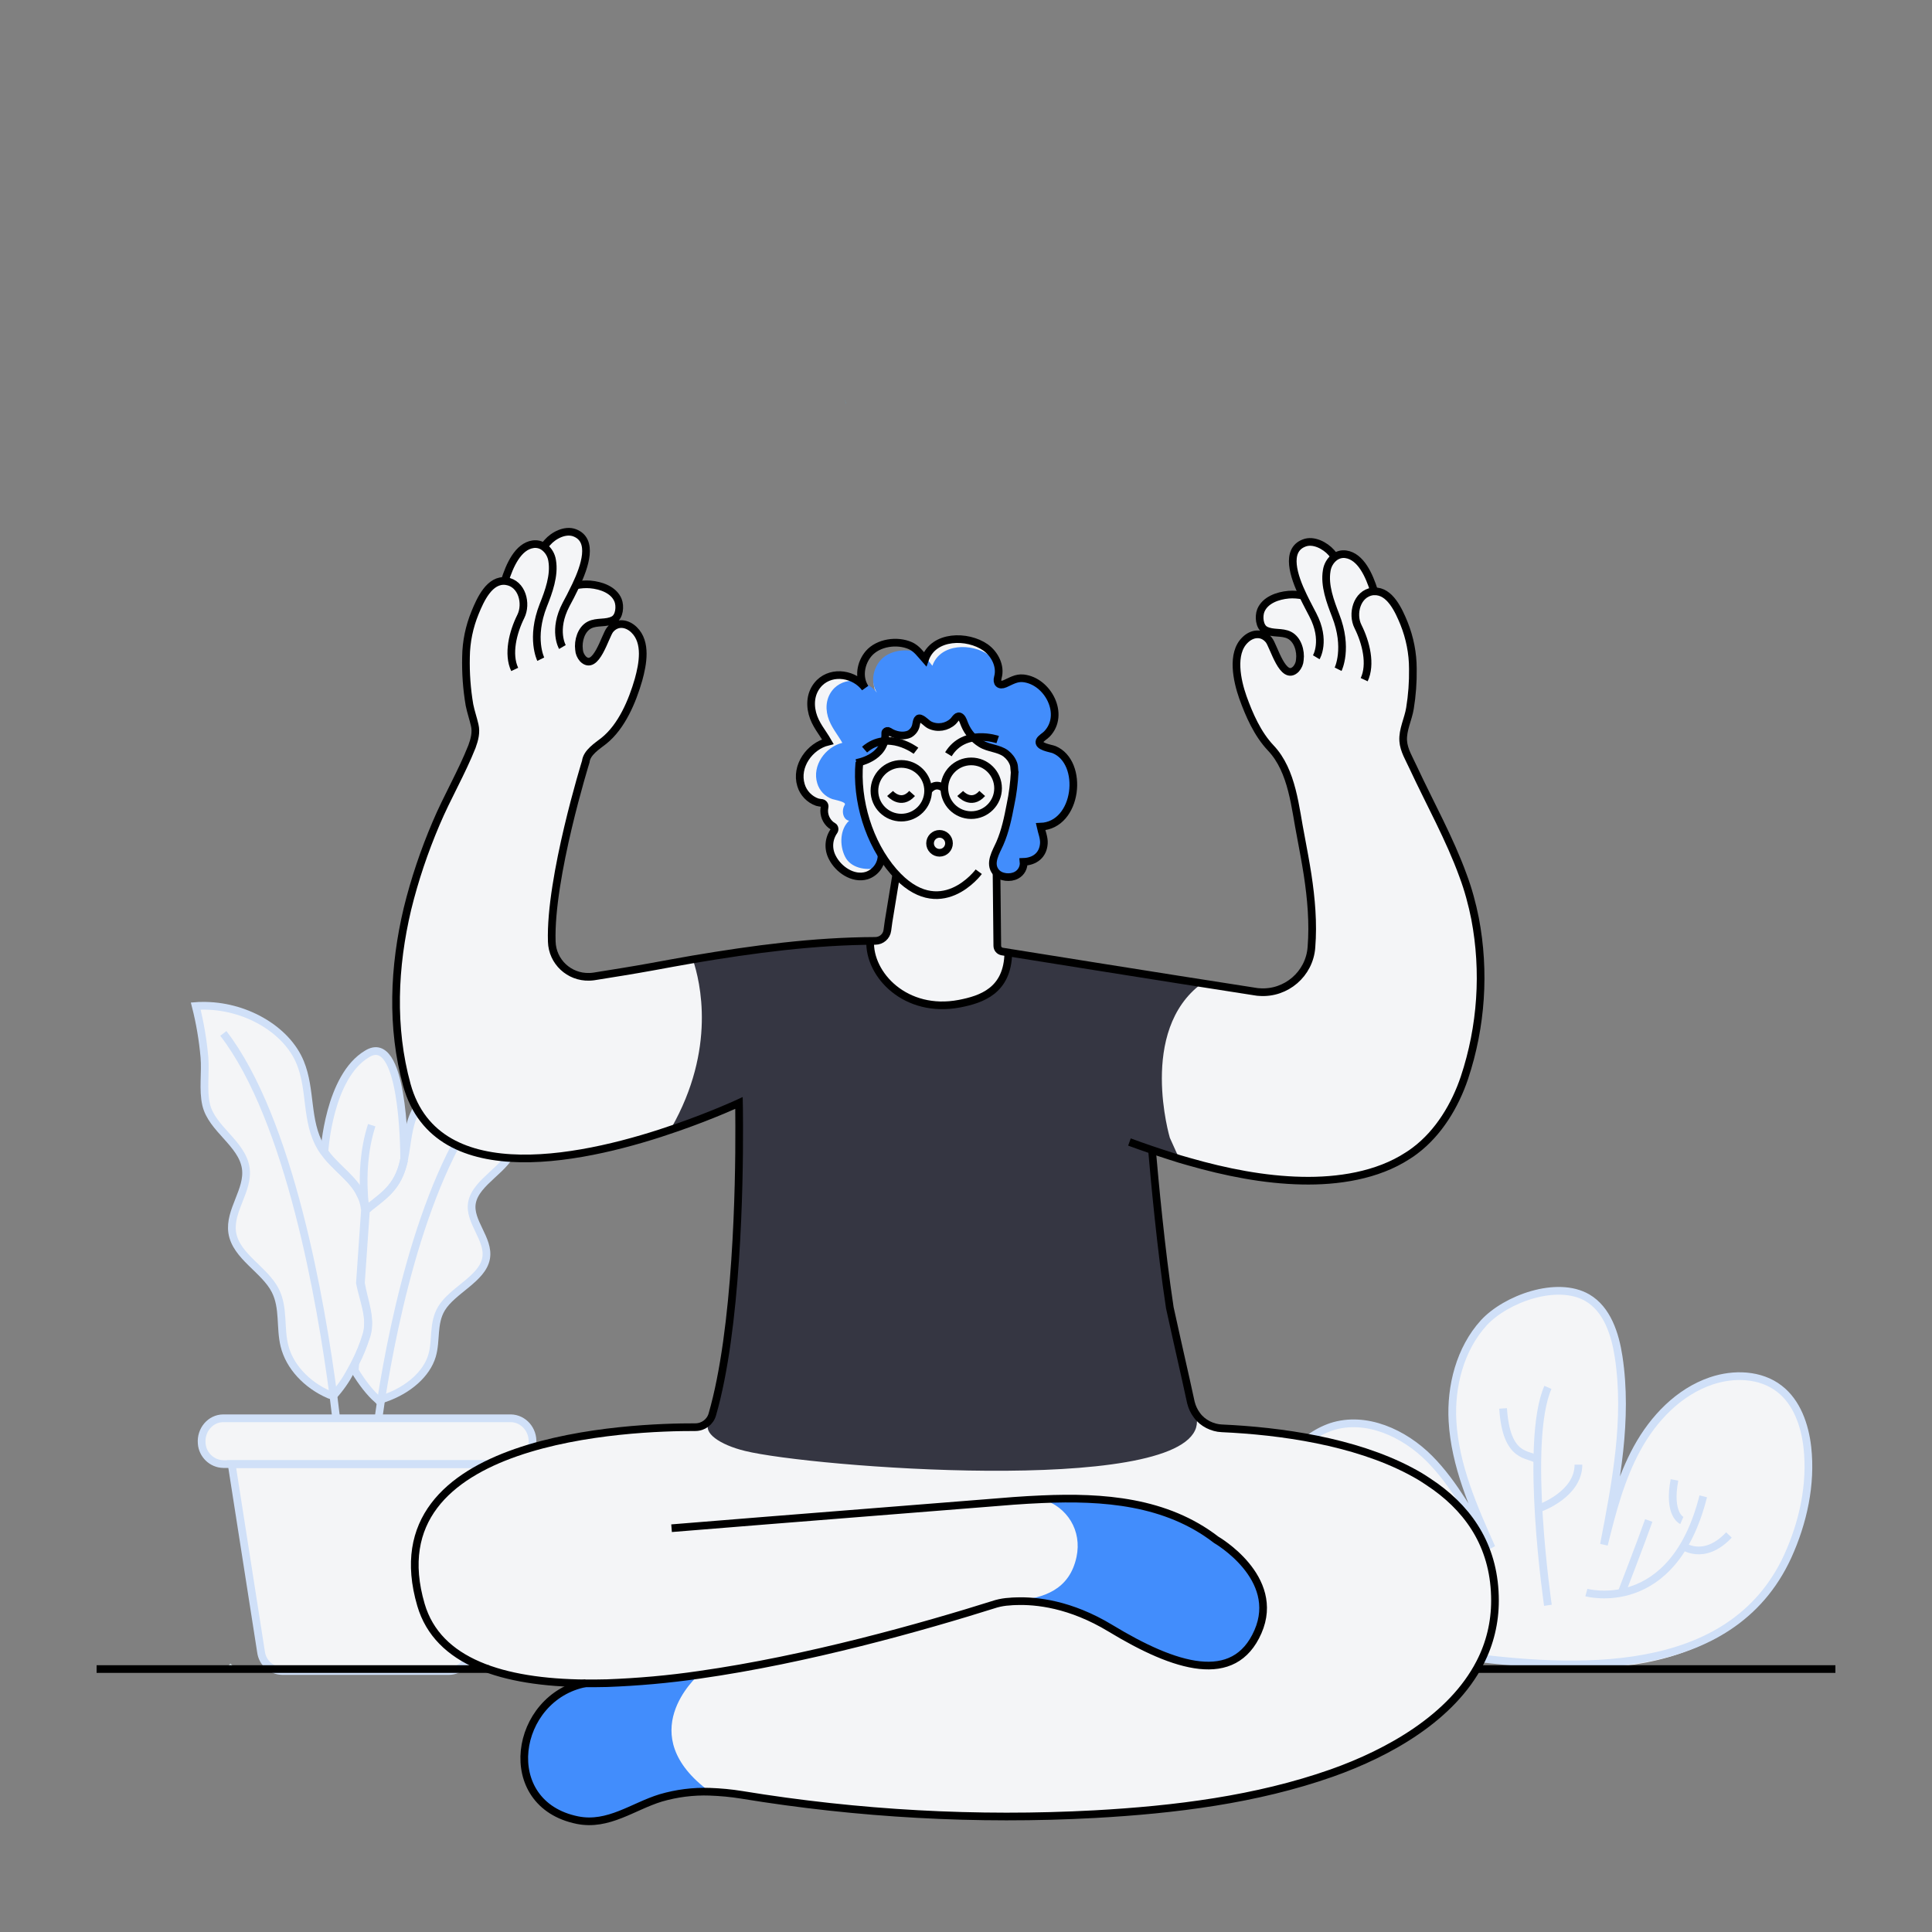 <?xml version="1.0" encoding="UTF-8"?> <!-- Generator: Adobe Illustrator 23.1.1, SVG Export Plug-In . SVG Version: 6.00 Build 0) --> <svg xmlns="http://www.w3.org/2000/svg" xmlns:xlink="http://www.w3.org/1999/xlink" id="Layer_2" x="0px" y="0px" viewBox="0 0 1000 1000" style="enable-background:new 0 0 1000 1000;" xml:space="preserve"><rect x="0" y="0" width="1000" height="1000" fill="#808080" stroke="none"/> <style type="text/css"> .st0{fill:#3FBDF1;} .st1{fill:none;stroke:#CCDDE2;stroke-width:3.97;stroke-miterlimit:10;} .st2{fill:#F4F5F7;} .st3{fill:none;stroke:#D0E0F8;stroke-width:4;stroke-miterlimit:10;} .st4{fill:#353642;} .st5{fill:#428DFC;} .st6{fill:none;stroke:#000000;stroke-width:3.97;stroke-miterlimit:10;} </style> <path class="st0" d="M437.6,207.8c0-0.1-0.1-0.2-0.1-0.3l0.1-0.1C437.6,207.6,437.6,207.7,437.6,207.8z"></path> <path class="st0" d="M437.9,209c-0.1-0.3-0.2-0.7-0.2-1C437.8,208.3,437.9,208.7,437.9,209z"></path> <path class="st0" d="M454.4,718.7L454.4,718.7L454.4,718.7C454.4,718.6,454.4,718.6,454.4,718.7z"></path> <path class="st0" d="M490.3,552.7l-1.7-0.4c0.2-0.6,0.5-1.2,0.7-1.8C489.6,551.2,490,552,490.3,552.7z"></path> <path class="st0" d="M454.4,718.7L454.4,718.7L454.4,718.7C454.4,718.6,454.4,718.6,454.4,718.7z"></path> <path class="st0" d="M490.3,552.7l-1.7-0.4c0.2-0.6,0.5-1.2,0.7-1.8C489.6,551.2,490,552,490.3,552.7z"></path> <path class="st0" d="M454.4,718.7L454.4,718.7L454.4,718.7C454.4,718.6,454.4,718.6,454.4,718.7z"></path> <path class="st1" d="M452.3,729.3L452.3,729.3L452.3,729.3C452.3,729.2,452.3,729.3,452.3,729.3z"></path> <path class="st1" d="M490.4,553.8l-1.8-0.4c0.3-0.6,0.5-1.2,0.8-1.8C489.7,552.2,490,553,490.4,553.8z"></path> <path class="st1" d="M452.3,729.3L452.3,729.3L452.3,729.3C452.3,729.2,452.3,729.3,452.3,729.3z"></path> <path class="st1" d="M490.4,553.8l-1.8-0.4c0.3-0.6,0.5-1.2,0.8-1.8C489.7,552.2,490,553,490.4,553.8z"></path> <path class="st1" d="M452.3,729.3L452.3,729.3L452.3,729.3C452.3,729.2,452.3,729.3,452.3,729.3z"></path> <path class="st2" d="M189.3,626.4L189.3,626.4L189.3,626.4L189.3,626.4L189.3,626.4c0-0.1,0-0.1,0-0.2c0-0.1,0-0.1,0-0.3l0,0 c0-0.1,0-0.2,0-0.3c0,0.2,0.1,0.5,0.1,0.7C189.4,626.4,189.3,626.4,189.3,626.4z"></path> <path class="st2" d="M189.6,691.1c-1.5,5-3.5,9.8-5.9,14.5c-0.7,1.3-1.4,2.6-2.1,3.9l0,0c-2.5,4.7-5.6,9.2-9.2,13.1 c-0.6-0.2-1.3-0.5-1.9-0.7c-0.1,0-0.2-0.1-0.3-0.1c-11.6-5.1-20.4-14.6-23-25.3c-2.3-9.4-0.2-19.6-4.7-28.5 c-5.5-10.9-20.4-17.7-22.3-30c-1.7-11.5,8.7-22.1,7-33.4c-1.9-12.8-17.6-20.3-20.5-32.8c-1.8-7.7-0.2-16.7-0.9-24.7 c-0.8-8.9-2.3-17.8-4.5-26.4c1.1-0.1,2.2-0.1,3.2-0.1c22-0.4,43.8,12,50.9,29.4c5.8,14.1,2.8,30.3,10.5,43.5c0.5,0.9,1,1.7,1.6,2.5 c1,1.4,2.1,2.7,3.2,4l2.4,2.5c0.4,0.4,0.8,0.8,1.2,1.2s0.8,0.8,1.2,1.2c3.8,3.6,7.7,7.3,10.2,11.7c0.2,0.4,0.4,0.8,0.6,1.2 c0.2,0.4,0.4,0.8,0.6,1.2c0.2,0.4,0.4,0.9,0.6,1.3c0.2,0.5,0.4,1,0.5,1.5c0.2,0.8,0.5,1.6,0.6,2.4c0,0.2,0,0.4,0.1,0.5s0,0.1,0,0.2 c0,0.1,0,0.1,0,0.2c0,0.1,0,0.2,0.1,0.3v0.1c0,0.1,0,0.2,0.1,0.4l0,0c0,0.1,0,0.2,0,0.3c0,0.1,0,0.1,0,0.2v0.1l-2.6,37.6 C188.1,673.2,192.3,682.2,189.6,691.1z"></path> <path class="st2" d="M209.2,599.9L209.2,599.9c1.7-8.2,1.8-16.7,5.7-24.5c7.1-14.3,28-24.8,49.9-25.4h0.4c2,0,4,0,6,0.1 c-2.3,7.5-3.8,15.1-4.6,22.9c-0.7,6.9,1,14.6-0.9,21.2c-3.1,10.8-19.4,17.3-21.4,28.3c-1.8,9.8,9.1,18.9,7.3,28.8 c-1.9,10.6-17.4,16.5-23.1,26c-4.6,7.7-2.5,16.4-4.9,24.5c-2.8,9.3-12,17.5-24.1,21.8c-0.8,0.3-1.5,0.5-2.3,0.8l0,0 c-0.4,0.1-0.9,0.3-1.3,0.4c-0.1-0.1-0.3-0.2-0.4-0.4l0,0c-3.9-3.3-8.3-9-11.9-15l0,0l0.3-3.8c2.4-4.6,4.3-9.5,5.9-14.5 c2.6-8.8-1.5-17.9-3-27l2.6-37.6l0,0l0,0l0,0l0,0l0.8-0.7c0.3-0.2,0.6-0.5,0.8-0.7c4-3.2,8.3-6.3,11.4-10c3.8-4.5,5.6-9.5,6.8-14.7"></path> <path class="st2" d="M209.1,600.4c0-0.2,0.1-0.3,0.1-0.5l0,0"></path> <path class="st2" d="M209.2,599.8L209.2,599.8c0,0.2-0.1,0.4-0.1,0.5c-1.1,5.2-2.9,10.1-6.8,14.7c-3.1,3.7-7.4,6.8-11.4,10 c-0.3,0.3-0.5,0.5-0.8,0.7l-0.8,0.7l0,0c0,0,0-0.1,0-0.1c0-0.1-0.1-0.2-0.1-0.3l0,0c0-0.1,0-0.2,0-0.3l0,0v-0.1 c0-0.1-0.1-0.2-0.1-0.3c0-0.1,0-0.1,0-0.2c0-0.1,0-0.1,0-0.2c0-0.2-0.1-0.4-0.1-0.5c-0.2-0.8-0.4-1.6-0.6-2.4 c-0.2-0.5-0.3-1-0.5-1.5c-0.2-0.5-0.4-0.9-0.6-1.3c-0.1-0.4-0.3-0.9-0.6-1.2c-0.2-0.4-0.4-0.8-0.6-1.2c-2.5-4.3-6.4-8-10.2-11.7 c-0.4-0.4-0.8-0.9-1.2-1.2s-0.8-0.8-1.2-1.2l-2.4-2.5c-1.1-1.3-2.2-2.6-3.2-4c0,0,2.2-38.9,22.1-50.7 C208.6,534,209.2,593.3,209.2,599.8z"></path> <path class="st2" d="M209.1,600.4c0-0.2,0.1-0.3,0.1-0.5l0,0"></path> <path class="st2" d="M189.2,626.3v0.2l0,0C189.2,626.4,189.2,626.3,189.2,626.3c0-0.1,0-0.2,0-0.3l0,0c0-0.1,0-0.2,0-0.3 C189.2,625.9,189.2,626.1,189.2,626.3z"></path> <path class="st2" d="M256.6,562.4c-35.9,38.6-52.7,120-59.3,162l0,0c-0.5,3.5-1,6.8-1.4,9.7"></path> <path class="st2" d="M259.9,757.8l-16.5,97.4c-0.8,5.5-5.5,9.6-11,9.7h-86.3c-5.6-0.1-10.3-4.3-11-9.9l-15.2-97.2L259.9,757.8z"></path> <path class="st2" d="M275.6,746.9L275.6,746.9c-0.3,6-5.2,10.7-11.2,10.9H115.6c-5.9-0.1-10.8-4.8-11.2-10.7l0,0 c-0.6-6.9,4.5-13,11.2-13h148.8C270.9,734.2,276.1,740,275.6,746.9z"></path> <path class="st2" d="M189.3,626.5c0-0.2,0-0.4-0.1-0.6L189.3,626.5z"></path> <path class="st2" d="M115.6,534.9c34.4,44.7,50.6,139,57,187.7c0.5,4.2,1,8.1,1.4,11.5"></path> <path class="st2" d="M192.4,582.4c-4.3,13.3-4.5,26.7-4,35.2c0.1,2.7,0.4,5.5,0.9,8.2"></path> <path class="st1" d="M189.3,626.4L189.3,626.4L189.3,626.4L189.3,626.4L189.3,626.4c0-0.1,0-0.1,0-0.2c0-0.1,0-0.1,0-0.3l0,0 c0-0.1,0-0.2,0-0.3c0,0.2,0.1,0.5,0.1,0.7C189.4,626.4,189.3,626.4,189.3,626.4z"></path> <path class="st1" d="M209.1,600.4c0-0.2,0.1-0.3,0.1-0.5l0,0"></path> <path class="st1" d="M209.1,600.4c0-0.2,0.1-0.3,0.1-0.5l0,0"></path> <path class="st1" d="M189.2,626.3v0.2l0,0C189.2,626.4,189.2,626.3,189.2,626.3c0-0.1,0-0.2,0-0.3l0,0c0-0.1,0-0.2,0-0.3 C189.2,625.9,189.2,626.1,189.2,626.3z"></path> <path class="st1" d="M189.3,626.5c0-0.2,0-0.4-0.1-0.6L189.3,626.5z"></path> <g> <path class="st3" d="M189.6,691.1c-1.5,5-3.5,9.8-5.9,14.5c-0.7,1.3-1.4,2.6-2.1,3.9l0,0c-2.5,4.7-5.6,9.2-9.2,13.1 c-0.6-0.2-1.3-0.5-1.9-0.7c-0.1,0-0.2-0.1-0.3-0.1c-11.6-5.1-20.4-14.6-23-25.3c-2.3-9.4-0.2-19.6-4.7-28.5 c-5.5-10.9-20.4-17.7-22.3-30c-1.7-11.5,8.7-22.1,7-33.4c-1.9-12.8-17.6-20.3-20.5-32.8c-1.8-7.7-0.2-16.7-0.9-24.7 c-0.8-8.9-2.3-17.8-4.5-26.4c1.1-0.1,2.2-0.1,3.2-0.1c22-0.4,43.8,12,50.9,29.4c5.8,14.1,2.8,30.3,10.5,43.5c0.5,0.9,1,1.7,1.6,2.5 c1,1.4,2.1,2.7,3.2,4l2.4,2.5c0.4,0.4,0.8,0.8,1.2,1.2s0.8,0.8,1.2,1.2c3.8,3.6,7.7,7.3,10.2,11.7c0.2,0.4,0.4,0.8,0.6,1.2 c0.2,0.4,0.4,0.8,0.6,1.2c0.2,0.4,0.4,0.9,0.6,1.3c0.2,0.5,0.4,1,0.5,1.5c0.2,0.8,0.5,1.6,0.6,2.4c0,0.2,0,0.4,0.1,0.5s0,0.1,0,0.2 c0,0.1,0,0.1,0,0.2c0,0.1,0,0.2,0.1,0.3v0.1c0,0.1,0,0.2,0.1,0.4l0,0c0,0.1,0,0.2,0,0.3c0,0.1,0,0.1,0,0.2v0.1l-2.6,37.6 C188.1,673.2,192.3,682.2,189.6,691.1z"></path> <path class="st3" d="M209.2,599.9L209.2,599.9c1.7-8.2,1.8-16.7,5.7-24.5c7.1-14.3,28-24.8,49.9-25.4h0.4c2,0,4,0,6,0.1 c-2.3,7.5-3.8,15.1-4.6,22.9c-0.7,6.9,1,14.6-0.9,21.2c-3.1,10.8-19.4,17.3-21.4,28.3c-1.8,9.8,9.1,18.9,7.3,28.8 c-1.9,10.6-17.4,16.5-23.1,26c-4.6,7.7-2.5,16.4-4.9,24.5c-2.8,9.3-12,17.5-24.1,21.8c-0.8,0.3-1.5,0.5-2.3,0.8l0,0 c-0.4,0.1-0.9,0.3-1.3,0.4c-0.1-0.1-0.3-0.2-0.4-0.4l0,0c-3.9-3.3-8.3-9-11.9-15l0,0l0.3-3.8c2.4-4.6,4.3-9.5,5.9-14.5 c2.6-8.8-1.5-17.9-3-27l2.6-37.6l0,0l0,0l0,0l0,0l0.8-0.7c0.3-0.2,0.6-0.5,0.8-0.7c4-3.2,8.3-6.3,11.4-10c3.8-4.5,5.6-9.5,6.8-14.7 "></path> <path class="st3" d="M209.2,599.8L209.2,599.8c0,0.2-0.1,0.4-0.1,0.5c-1.1,5.2-2.9,10.1-6.8,14.7c-3.1,3.7-7.4,6.8-11.4,10 c-0.3,0.3-0.5,0.5-0.8,0.7l-0.8,0.7l0,0c0,0,0-0.1,0-0.1c0-0.1-0.1-0.2-0.1-0.3l0,0c0-0.1,0-0.2,0-0.3l0,0v-0.1 c0-0.1-0.1-0.2-0.1-0.3c0-0.1,0-0.1,0-0.2c0-0.1,0-0.1,0-0.2c0-0.2-0.1-0.4-0.1-0.5c-0.2-0.8-0.4-1.6-0.6-2.4 c-0.2-0.5-0.3-1-0.5-1.5c-0.2-0.5-0.4-0.9-0.6-1.3c-0.1-0.4-0.3-0.9-0.6-1.2c-0.2-0.4-0.4-0.8-0.6-1.2c-2.5-4.3-6.4-8-10.2-11.7 c-0.4-0.4-0.8-0.9-1.2-1.2s-0.8-0.8-1.2-1.2l-2.4-2.5c-1.1-1.3-2.2-2.6-3.2-4c0,0,2.2-38.9,22.1-50.7 C208.6,534,209.2,593.3,209.2,599.8z"></path> <path class="st3" d="M256.6,562.4c-35.9,38.6-52.7,120-59.3,162l0,0c-0.5,3.5-1,6.8-1.4,9.7"></path> <path class="st3" d="M259.9,757.8l-16.5,97.4c-0.8,5.5-5.5,9.6-11,9.7h-86.3c-5.6-0.1-10.3-4.3-11-9.9l-15.2-97.2L259.9,757.8z"></path> <path class="st3" d="M275.6,746.9L275.6,746.9c-0.3,6-5.2,10.7-11.2,10.9H115.6c-5.9-0.1-10.8-4.8-11.2-10.7l0,0 c-0.6-6.9,4.5-13,11.2-13h148.8C270.9,734.2,276.1,740,275.6,746.9z"></path> <path class="st3" d="M115.6,534.9c34.4,44.7,50.6,139,57,187.7c0.5,4.2,1,8.1,1.4,11.5"></path> <path class="st3" d="M192.4,582.4c-4.3,13.3-4.5,26.7-4,35.2c0.1,2.7,0.4,5.5,0.9,8.2"></path> </g> <path class="st2" d="M755.6,857c-7.2-1.4-14.2-3.2-21.1-5.2c-28.2-8.2-61-22.3-72.2-51.9c-5.7-15.5-3.3-32.9,6.4-46.3 c5.1-7,12.2-12.3,20.4-15.1c17.8-5.8,37.6,3.2,50.8,16.5s21.8,30.4,32.1,46.1c-9.4-21-18.9-42.6-20.2-65.6 c-1-17.9,3.9-37.3,16.2-50.8c11.4-12.4,37.9-22.1,53.6-13c10.3,6,14.4,18.8,16.2,30.6c4.9,32.3-1.4,65.1-7.6,97.2 c4.2-17.1,8.7-34.4,17.2-49.9s21.5-29.1,38.2-34.8c11.7-4,25.6-3.6,35.4,4c9.1,7,13.2,18.9,14.5,30.4c2.1,19.2-2.4,38.7-10.2,56.4 C896.2,871.5,815.7,869,755.6,857z"></path> <path class="st2" d="M821.1,824.3c0,0,44.8,12.4,60.5-49.8"></path> <path class="st2" d="M801.2,718.1c-12.4,28.2,0,112.8,0,112.8"></path> <path class="st2" d="M759.7,822.4c-1.9-0.3-19.8-2.8-35.1-9.9c-11.8-5.4-22.1-13.6-22.1-25.5"></path> <path class="st2" d="M728.2,787c0,0-17.5,20.4-3.6,25.5"></path> <path class="st2" d="M716.6,831.1c2.5-3.5,15.4,3.5,23.9-12.8"></path> <path class="st2" d="M795.7,755.5c-4.4-3.3-16,0-17.7-26.5"></path> <path class="st2" d="M797.6,780.3c0,0,19.4-7,19.4-22.2"></path> <path class="st2" d="M839.2,824.7c0,0,10.1-26.1,14.2-37.7"></path> <path class="st2" d="M870.5,799.8c0,0,11.1,8.8,24.4-5.3"></path> <path class="st2" d="M870.5,787c0,0-7.2-3.1-3.8-21"></path> <path class="st1" d="M759.7,822.4c-1.9-0.3-19.8-2.8-35.1-9.9c-11.8-5.4-22.1-13.6-22.1-25.5"></path> <path class="st1" d="M728.2,787c0,0-17.5,20.4-3.6,25.5"></path> <path class="st1" d="M716.6,831.1c2.5-3.5,15.4,3.5,23.9-12.8"></path> <g> <path class="st3" d="M755.6,857c-7.2-1-14.2-3.2-21.1-5.2c-28.2-8.2-61-22.3-72.2-51.9c-5.7-15.5-3.3-32.9,6.4-46.3 c5.1-7,12.2-12.3,20.4-15.1c17.8-5.8,37.6,3.2,50.8,16.5s21.8,30.4,32.1,46.1c-9.4-21-18.9-42.6-20.2-65.6 c-1-17.9,3.9-37.3,16.2-50.8c11.4-12.4,37.9-22.1,53.6-13c10.3,6,14.4,18.8,16.2,30.6c4.9,32.3-1.4,65.1-7.6,97.2 c4.2-17.1,8.7-34.4,17.2-49.9s21.5-29.1,38.2-34.8c11.7-4,25.6-3.6,35.4,4c9.1,7,13.2,18.9,14.5,30.4c2.1,19.2-2.2,38.8-10.2,56.4 C895.7,869.8,814.6,864.9,755.6,857z"></path> <path class="st3" d="M821.1,824.3c0,0,44.8,12.4,60.5-49.8"></path> <path class="st3" d="M801.2,718.1c-12.4,28.2,0,112.8,0,112.8"></path> <path class="st3" d="M795.7,755.5c-4.4-3.3-16,0-17.7-26.5"></path> <path class="st3" d="M797.6,780.3c0,0,19.4-7,19.4-22.2"></path> <path class="st3" d="M839.2,824.7c0,0,10.1-26.1,14.2-37.7"></path> <path class="st3" d="M870.5,799.8c0,0,11.1,8.8,24.4-5.3"></path> <path class="st3" d="M870.5,787c0,0-7.2-3.1-3.8-21"></path> </g> <path class="st2" d="M743,770.8c-2.6-1.8-5.2-3.6-8-5.3c-27.7-16.4-65.3-22.7-97-24.6c-1.9-0.1-3.8-0.2-5.7-0.3 c-2.5-0.1-4.9-0.8-7.1-1.9c-2.3-1.2-4.3-2.8-5.8-4.9c-1.6-6.1-3.4-12.1-5.6-18l-4.4-20c-1.7-5.8-3-11.7-3.9-17.6 c-4.6-30.1-8-67.4-9.2-81.4c0.1,0.1,0.3,0.1,0.5,0.1l13.7,4.4c0,0,0.1,0,0.2,0l4.9,1.4c18.9,5.4,38.7,9.4,58.4,9.8 c18.5,0.4,38.9-2.7,54.7-12.9c1.3-0.8,2.6-1.7,3.9-2.7c12.2-9.2,20.7-23.3,25.5-37.7c8.9-26.5,10.8-54.8,5.6-82.3 c-1.5-7.6-3.6-15-6.2-22.2c-7-19.2-17.1-37.3-25.8-56c-2-4.4-4.9-8.9-5.2-13.8c-0.4-5.8,2.5-11.3,3.5-16.9 c1.1-6.7,1.6-13.6,1.5-20.4c0-8.1-1.6-16.1-4.6-23.6c-2.6-6.3-7.2-16.9-15.4-16.5c-2.6-8.4-7-18.1-14.7-19.2c-2-0.3-4,0.2-5.7,1.4 c-0.6-0.8-1.2-1.6-1.8-2.3c-3.2-3.6-9.3-6.9-14.2-5c-9.7,3.8-5.3,17.2-0.5,27.3c-2.5-0.5-5-0.7-7.5-0.5c-5.7,0.5-12.2,2.8-14.4,8.2 c-1.2,3-0.8,8.4,2.3,10.1c3.9,2.1,8.6,0.7,12.5,2.7c4.3,2.2,6,8.2,5.4,12.7c-0.1,1.8-0.8,3.4-2,4.8c-6.8,6.8-11.5-12-14.1-15.1 c-3.5-4.2-8.7-3.5-12.3,0.1c-7.2,7-4.1,21.1-1.1,29.6c3.3,9.3,7.6,19,14.4,26.2c11.4,12,12.6,31,15.7,46.4 c1.2,6.4,2.4,12.8,3.4,19.2c1.9,12.5,3,25,2,37.6c-1,13.8-13.1,24.2-26.9,23.2c-0.6,0-1.3-0.1-1.9-0.2c-8.2-1.2-17.7-2.7-27.8-4.3 c0,0,0.1-0.1,0.1-0.1c-13.8-4.7-26.1-5.3-38.3-5.9c-34.4-5.3-65.3-10.3-65.3-10.3c-1.4-0.3-2.5-1.5-2.5-3l-0.4-38.2 c2.3,2.9,7.5,3.3,10.6,1.6c2.5-1.3,4-4,3.7-6.9l0,0c2,0,4-0.5,5.8-1.5c0.5-0.3,1-0.6,1.5-1c2-1.8,3.2-4.3,3.2-7c0-0.7,0-1.5-0.1-2.2 c0-0.3-0.1-0.5-0.1-0.8c-0.1-0.6-0.2-1.1-0.4-1.7c-0.1-0.3-0.2-0.7-0.3-1c-0.3-1-0.5-2-0.8-3l0,0c0.1,0,0.2,0,0.3,0 c1-0.1,2-0.2,2.9-0.4c0.9-0.2,1.8-0.5,2.7-0.9c0.5-0.2,1-0.5,1.4-0.7c0.1,0,0.2-0.1,0.2-0.1c0.8-0.5,1.5-1,2.2-1.6 c0.2-0.2,0.5-0.4,0.7-0.6c0.4-0.4,0.8-0.8,1.1-1.2c0.4-0.5,0.9-1.1,1.2-1.6c0.2-0.2,0.4-0.5,0.5-0.8c1.4-2.2,2.4-4.7,3-7.2 c0-0.2,0.1-0.5,0.2-0.7c2-9.5-1-20.4-9.4-23.9c-1.7-0.7-7.6-1.4-7.6-3.9c0-0.2,0-0.4,0.1-0.5c0,0,0-0.1,0-0.1c0.2-0.4,0.4-0.7,0.7-1 c0.1-0.2,0.3-0.3,0.5-0.5c0.3-0.3,0.7-0.6,1.1-0.9c0.4-0.3,0.7-0.5,1.1-0.8c0.1-0.1,0.3-0.3,0.4-0.4c0.3-0.3,0.5-0.6,0.8-0.9 c0.2-0.3,0.5-0.6,0.7-0.9c0.2-0.3,0.4-0.6,0.6-1c0.2-0.3,0.4-0.7,0.5-1c0.3-0.6,0.5-1.2,0.7-1.9c0.3-1,0.5-2.1,0.6-3.2 c0-0.4,0-0.8,0-1.2c0-8.8-7.2-17.9-16.2-18.8c-1.5-0.2-2.9,0-4.3,0.5c-0.7,0.2-1.3,0.5-2,0.8l-1,0.5c-0.7,0.3-1.4,0.7-2.1,1 c-0.6,0.3-1.2,0.4-1.9,0.5c-0.2,0-0.3,0-0.5-0.1l-0.3-0.1c-0.2,0-0.4-0.2-0.5-0.3c-0.2-0.1-0.3-0.3-0.4-0.5l0,0 c-0.1-0.2-0.2-0.4-0.2-0.6c0,0,0-0.1,0-0.1c-0.1-0.2-0.1-0.5-0.1-0.7c0-0.5,0.1-1,0.2-1.5c0.3-1,0.4-2.1,0.4-3.2 c0-0.4,0-0.8-0.1-1.2c-0.1-0.5-0.1-1.1-0.2-1.6c-1-3.9-3.3-7.3-6.6-9.6c-9.2-6.5-26.4-6.5-31.1,5.5c-0.1,0.2-0.1,0.4-0.2,0.5 c-0.6-0.7-1.2-1.5-1.8-2.2c-0.4-0.3-0.9-0.5-1.3-0.7c-6.4-2.8-15.4-1.6-20.1,3.8c-3.8,4.5-5.1,11.5-1.7,16.5 c-1.9-2.5-4.5-4.3-7.5-5.3c0.4,1,0.8,1.9,1.4,2.8c-0.3-0.4-0.6-0.7-0.9-1.1c-0.2-0.3-0.5-0.5-0.7-0.7s-0.6-0.6-0.9-0.8 s-0.6-0.5-0.9-0.7c-6-4.4-14.7-4.8-20.3,0.6c-4.3,4.3-5.2,10.1-3.7,15.9s5.2,9.7,8,14.6c-9.4,2.4-16.9,12.8-13.9,22.5 c1.3,4.1,4.4,7.4,8.4,8.8c0.7,0.2,1.4,0.3,2.2,0.4c1,0.1,1.7,1,1.6,2c0,0,0,0.1,0,0.1c-0.1,0.7-0.2,1.3-0.2,2c0,3.3,1.7,6.3,4.5,8 c0.8,0.5,1.1,1.5,0.7,2.3c0,0,0,0.1-0.1,0.1c-2.8,4-3.2,9.3-0.9,13.7c3.1,6.2,10.7,11.6,17.8,9.4c2.3-0.7,4.3-2.2,5.6-4.1 c0.1-0.2,0.3-0.3,0.4-0.5c0-0.1,0.1-0.1,0.1-0.2c1-1.5,1.7-3.3,2-5.1c1.8,2.8,3.7,5.4,5.9,7.9l1.3,1.5l-3.9,24.4l-0.6,4.4 c-0.4,3.1-3.1,5.5-6.3,5.5c-0.9,0-1.8,0-2.6,0l0,0c-1.8,0-3.5,0-5.3,0.1c-5.3,0.1-10.6,0.4-15.8,0.7c-4,0.3-7.9,0.5-11.8,0.9 c-2,0.2-3.9,0.3-5.9,0.5s-3.9,0.4-5.9,0.6c-3.8,0.4-7.7,0.9-11.5,1.4c-4.6,0.6-9.2,1.2-13.9,1.9c-7.2,1.1-14.5,2.2-21.7,3.5l0,0 c-7.1,1.2-14.1,2.5-21.1,3.8c-9.9,1.8-19.9,3.4-30,5c-10.3,1.7-19.9-5.3-21.6-15.6c-0.1-0.8-0.2-1.6-0.2-2.4 c-1.1-33,17.6-93.2,17.6-93.2c0.4-4.7,6-8,9.3-10.7c9.3-7.4,14.8-20.6,18.1-31.7c2.3-7.9,4.4-19.2-2.3-25.8 c-3.7-3.6-8.8-4.3-12.4-0.1c-2.6,3.1-7.3,21.9-14.1,15.1c-1.2-1.3-1.9-3-2-4.8c-0.6-4.5,1-10.4,5.4-12.7c3.9-2,8.6-0.6,12.5-2.7 c3-1.7,3.5-7.1,2.3-10.1c-2.2-5.4-8.7-7.7-14.4-8.2c-2.5-0.2-5.1,0-7.5,0.5c4.8-10.1,9.3-23.5-0.5-27.3c-4.9-1.9-11,1.3-14.2,4.9 c-0.7,0.7-1.3,1.5-1.8,2.3c-1.6-1.2-3.7-1.7-5.7-1.4c-7.8,1.1-12.1,10.8-14.7,19.2c-8.1-0.4-12.7,10-15.3,16.3 c-3,7.3-4.5,15-4.6,22.9c-0.2,8.4,0.3,16.7,1.8,24.9c0.7,3.5,1.9,6.9,2.7,10.4c0.9,3.8-0.1,7.5-1.4,11.1 c-5.4,13.6-12.9,26.3-18.6,39.8c-6.2,14.3-11.1,29-14.8,44.2c-7.1,29.8-8.5,61.5-0.3,91.2c15.6,56.2,94.6,37.8,139.9,22 c18.9-6.6,32-12.7,32-12.7s0.1,4.4,0.1,11.7l0,0v1c0,10-0.9,89.8-14.4,148.4l-0.5,0.8c0.1-0.1,0.3-0.1,0.5,0.6 c-1.5,3.3-4.8,5.4-8.4,5.3c-32.2-0.1-167.7,4.4-142,92c4.8,16.5,17.4,27,35,33.2c14,5,31.2,7.2,50.3,7.3h0.1 c-37.3,7.1-45.9,62.5-4.4,70.9c16,3.2,28.7-7.1,43-11.6c8.2-2.4,16.8-3.5,25.3-3.2c5.6,0.1,11.2,0.7,16.7,1.6 c60.4,9.9,121.7,13.2,182.8,9.9c41.3-2.3,83.5-7.5,122.7-21.3c29.6-10.4,62-28.7,76.6-57c5.2-10,7.8-21,7.8-32.2 C773.8,803.1,761.5,784.2,743,770.8z"></path> <path class="st1" d="M119.4,863.9l-1.5-1.4l0,0"></path> <path class="st4" d="M613.8,714.4l-4.5-20c-1.7-5.8-2.9-11.7-3.9-17.6c-4.6-30.1-8-67.4-9.2-81.4l14.3,4.6l-5-11.1 c0,0-16.5-55.4,16.5-79.8c-23.8-8.1-42.9-3.9-65.2-9.1c-8.6-2-17.7-3.8-27.7-5.4l-7.2-1.3c-0.3,19.7-14,24.2-25.3,26.3 c-27.8,5.3-47-14.9-46.2-32.6c-30.8,0.4-61.3,4.4-91.8,9.6c3.9,11.6,12.2,46.2-11.1,87.2l3-0.1c18.9-6.6,32-12.7,32-12.7 s0.1,4.4,0.1,11.7l0,0v1c0,9.9-0.9,89.8-14.4,148.3c-1,1.9-0.2-0.4,0,1.7c-0.8,1.6-1.4,3.4-1.7,5.2l0.6-2.6 c-3.6,5.2,5.4,11.5,18.5,14.7c34.2,8.4,222.9,23,233.5-12.1c0.6-2.1,0.6-4.3,0.1-6.4C617.8,726.3,616,720.3,613.8,714.4z"></path> <path class="st5" d="M367.3,927.3c-8.6-0.3-17.1,0.8-25.3,3.2c-14.4,4.4-27.1,14.8-43.1,11.5c-41.6-8.4-32.9-63.8,4.4-70.9l0,0 c3.6-0.1,7.1-0.1,10.7-0.1h0.2c17.2,0,33.9,0.5,47.6-4.3C360.5,868,327.1,897.7,367.3,927.3z"></path> <path class="st6" d="M521.9,493.1L521.9,493.1c-0.3,19.8-14,24.2-25.3,26.4c-27.8,5.3-47-14.9-46.2-32.6l0,0"></path> <path class="st6" d="M303.3,871.2L303.3,871.2c-37.3,7.1-45.9,62.5-4.4,70.9c16,3.2,28.7-7.1,43.1-11.5c8.2-2.4,16.8-3.5,25.3-3.2 c5.6,0.2,11.1,0.7,16.6,1.6c60.4,9.9,121.7,13.3,182.8,10c41.3-2.3,83.5-7.5,122.7-21.3c29.6-10.5,62-28.7,76.6-57 c5.2-10,7.8-21,7.8-32.2c0-26.7-12.3-45.6-30.8-59c-2.6-1.8-5.2-3.6-8-5.3c-27.7-16.4-65.3-22.7-96.9-24.6c-1.9-0.1-3.8-0.2-5.7-0.3 c-2.5-0.1-4.9-0.8-7.1-1.9c-2.3-1.2-4.3-2.8-5.8-4.9c-1.5-2-2.5-4.2-3.1-6.6l-2.5-11.4l-4.5-20l-3.9-17.6c-4.6-30.1-8-67.4-9.2-81.4 "></path> <path class="st5" d="M651.2,844.3c-12.3,28.2-42.8,18.5-76.3-1.8c-20.8-12.6-38.5-14.4-49-14c14.8-1.3,27.7-5.9,31.3-22.6 c2.9-13.6-4.7-26-17.9-30c31.8-1.4,64.4,1,90.2,21C629.5,797,663.5,816.1,651.2,844.3z"></path> <path class="st5" d="M539,427.8c-0.1,0-0.2,0-0.3,0c0.3,1.6,0.9,3.2,1.3,4.9c0.3,1.3,0.4,2.5,0.4,3.8c-0.4,6-4.7,9.3-10.5,9.5 c0.3,2.8-1.2,5.6-3.7,6.9c-3.1,1.6-8.2,1.3-10.6-1.6c-2.8-3.4-1.4-7.5,0.3-11.2l0,0c0.6-1.3,1.2-2.5,1.7-3.6 c0.6-1.4,1.1-2.8,1.6-4.1c1.7-5.2,3-10.5,3.9-15.8c1.1-5.4,1.8-10.9,2.2-16.4c-0.4-1.3-0.1-3.3-0.7-4.7c-0.8-2.2-2.2-4-4-5.4 c-3.8-2.8-8.9-2.6-12.9-5.1c-3.7-2.3-6.5-5.6-8.3-9.5c-0.3-0.8-0.7-1.9-1.1-2.8c-0.2-0.5-0.5-0.9-1-1.3c-1.8-1.5-2.9,1.2-4,2.2 c-2.3,2.1-5.5,3.2-8.6,2.9l0,0c-1.2-0.2-2.3-0.5-3.4-1c-0.8-0.4-1.5-0.9-2.2-1.5c-0.8-0.8-1.7-1.4-2.7-1.9c-1.9-0.7-2,2.4-2.3,3.5 c-0.4,1.9-1.6,3.5-3.3,4.4c-1,0.5-2.2,0.8-3.3,0.8c-1.3,0.1-2.7-0.1-3.9-0.5c-1.2-0.4-2.4-0.9-3.5-1.6c-0.6-0.4-1.3-0.2-1.7,0.3 c-0.2,0.2-0.2,0.5-0.2,0.8c0.4,10.3-9.3,13.9-13.3,15c-1.3,17.1,2.8,34.1,11.9,48.6c-0.3,2.1-1.2,4.1-2.5,5.8 c-6.5,1.6-14.1-0.1-16.9-5.8c-3-6-2.6-14.3,2.1-18.6c-3.2-0.5-4.1-5.3-2.3-8.1c0.2-0.3,0.2-0.4,0.1-0.7c-0.4-1.1-5.1-2-6.5-2.4 c-3.8-1.3-6.7-4.4-7.8-8.2c-2.8-9.1,4.2-18.8,13-20.9c-2.6-4.6-6-8.3-7.5-13.6s-0.6-10.8,3.4-14.8c3.3-3.2,8.1-4.4,12.5-3.4 c1.3,0.9,2.4,2.1,3.4,3.3c-0.6-0.9-1.1-1.8-1.4-2.8c3,1,5.6,2.9,7.5,5.3c-3.4-5.1-2.1-12.1,1.7-16.6c4.6-5.4,13.7-6.6,20.1-3.8 c0.5,0.2,0.9,0.4,1.3,0.7c0.6,0.8,1.2,1.5,1.8,2.2c0.1-0.2,0.1-0.4,0.2-0.6c1.3,1.3,2.5,2.7,3.6,4.2c4.1-11.7,20.5-11.8,29.1-5.6 c2,1.5,3.7,3.4,4.9,5.6c0.4,1.9,0.4,4-0.1,5.9c-0.5,1.9-0.1,3.2,1.1,3.6c0.9,0.2,1.8,0.1,2.7-0.3c3.2-1.4,5.8-3.2,9.5-2.8 c12,1.3,20.8,16.9,13.6,27c-0.4,0.6-0.9,1.2-1.4,1.8c-1,1-3.2,2.2-3.8,3.6c0,0,0,0.1,0,0.1c-0.9,3,5.7,3.7,7.5,4.4 C561.4,394.6,558.1,426.8,539,427.8z"></path> <path class="st6" d="M266.4,346.5c-3.7-7.9-1-19.1,3.2-27.5c3.2-6.5,0.7-17-7.6-18.2c-8.6-1.2-13.4,9.7-16.1,16.3 c-3,7.3-4.6,15-4.7,22.9c-0.2,8.4,0.4,16.7,1.8,24.9c0.7,3.5,1.9,6.9,2.7,10.4c0.9,3.8-0.1,7.5-1.4,11.1 c-5.4,13.6-12.9,26.3-18.6,39.8c-6.1,14.3-11.1,29.1-14.8,44.2c-7.1,29.8-8.5,61.5-0.3,91.2c15.6,56.2,94.7,37.8,139.9,22 c18.9-6.6,32-12.7,32-12.7s0.1,4.4,0.1,11.7c0,0.3,0,0.7,0,1c0.1,29.7-1.1,104.2-13.9,148.5c-1.1,3.9-4.7,6.6-8.8,6.6 c-32.2-0.1-167.7,4.4-142,92c8.7,29.6,42.3,40.2,85.2,40.6h0.2c3.5,0,7.1,0,10.7-0.1h0.2c16-0.6,31.9-2,47.6-4.3 c55.9-7.9,115.5-24.7,153.9-36.8c2.2-0.6,4.5-1,6.8-1.1c1-0.1,2-0.2,3.2-0.2h0.1c10.5-0.4,28.2,1.4,49,14 c33.5,20.3,64,29.9,76.3,1.8S629.5,797,629.5,797c-25.9-20-58.5-22.4-90.2-21l0,0c-9.8,0.4-19.6,1.2-29,2c-37.7,3-75.5,6-113.2,9 l-49.5,4"></path> <path class="st6" d="M279.9,341.2c0,0-5.4-10.9,1.3-27.9c2.8-7,5.9-15.5,4.6-23.1c-0.4-2.8-1.9-5.4-4.2-7.1 c-1.6-1.2-3.7-1.7-5.7-1.4c-7.7,1.1-12.1,10.8-14.7,19.2"></path> <path class="st6" d="M291.1,334.9c0,0-5.1-8.7,1.9-22c1.2-2.2,3.1-5.8,5-9.8c4.8-10.1,9.3-23.5-0.5-27.3c-4.9-1.9-11,1.3-14.2,5 c-0.7,0.7-1.3,1.5-1.8,2.3"></path> <path class="st6" d="M298,303c2.5-0.5,5-0.7,7.5-0.5c5.7,0.5,12.2,2.8,14.4,8.2c1.2,3,0.8,8.4-2.3,10.1c-3.9,2.1-8.6,0.7-12.5,2.7 c-4.3,2.2-6,8.2-5.4,12.7c0.1,1.8,0.8,3.4,2,4.8c6.8,6.8,11.5-12,14.1-15.1c3.5-4.2,8.7-3.5,12.4,0.1c6.7,6.5,4.5,17.8,2.3,25.8 c-3.2,11.1-8.7,24.3-18,31.7c-3.3,2.6-8.8,6-9.3,10.7c0,0-18.7,60.1-17.6,93.2c0.3,10.4,9,18.5,19.4,18.2c0.8,0,1.6-0.1,2.4-0.2 c10-1.6,20.1-3.2,30-5c7.1-1.3,14.1-2.6,21.1-3.8c31.4-5.3,62.7-9.5,94.5-9.6c3.2,0,5.9-2.3,6.3-5.5l0.6-4.4l4-24.4"></path> <path class="st6" d="M706.1,351.8c3.7-7.9,1-19.1-3.2-27.5c-3.3-6.5-0.7-17,7.6-18.2c0.3,0,0.6,0,0.8,0c8.2-0.4,12.8,10.2,15.4,16.5 c3,7.5,4.6,15.5,4.6,23.6c0.1,6.8-0.4,13.6-1.5,20.4c-0.9,5.6-3.9,11.2-3.5,16.9c0.3,4.8,3.2,9.4,5.2,13.8 c8.7,18.7,18.8,36.7,25.8,56c2.7,7.2,4.7,14.7,6.2,22.2c5.2,27.4,3.3,55.8-5.5,82.3c-4.8,14.3-13.3,28.5-25.5,37.7 c-1.3,1-2.6,1.9-3.9,2.7c-15.8,10.3-36.2,13.3-54.7,12.9c-19.7-0.4-39.5-4.4-58.4-9.8c-3.3-0.9-6.6-1.9-9.9-3 c-3.4-1.1-6.8-2.2-10.3-3.4c-3.6-1.2-7.1-2.5-10.7-3.8"></path> <path class="st6" d="M711.3,306.1c-2.6-8.4-7-18.1-14.7-19.2c-2-0.3-4,0.2-5.7,1.4c-2.3,1.7-3.8,4.3-4.2,7.1 c-1.3,7.7,1.9,16.1,4.6,23.1c6.7,17,1.3,27.9,1.3,27.9"></path> <path class="st6" d="M690.9,288.3c-0.6-0.8-1.2-1.6-1.8-2.3c-3.2-3.6-9.3-6.9-14.2-4.9c-9.7,3.8-5.3,17.2-0.4,27.3 c1.9,4,3.9,7.6,5,9.8c7,13.4,1.8,22,1.8,22"></path> <path class="st6" d="M674.5,308.3c-2.5-0.5-5-0.7-7.5-0.5c-5.7,0.5-12.2,2.8-14.4,8.2c-1.2,3-0.8,8.4,2.3,10.1 c3.9,2.1,8.6,0.7,12.5,2.7c4.3,2.2,6,8.2,5.4,12.7c-0.1,1.8-0.8,3.4-2,4.8c-6.8,6.8-11.5-12-14.1-15.1c-3.5-4.2-8.7-3.5-12.3,0.1 c-7.2,7-4.1,21.1-1.1,29.6c3.3,9.2,7.6,19,14.4,26.2c11.4,12,12.6,31,15.7,46.4c1.2,6.4,2.4,12.8,3.4,19.2c1.9,12.5,3,25,2,37.6 c-1,13.8-13.1,24.2-26.9,23.2c-0.6,0-1.3-0.1-1.9-0.2c-44.7-6.9-131.3-20.8-131.3-20.8c-1.5-0.3-2.5-1.5-2.5-3l-0.4-38.2"></path> <path class="st6" d="M444.8,394.6c-1.8,19.7,5,41.9,17.8,56.6c23.9,27.3,44,0,44,0"></path> <path class="st6" d="M525.5,400.7c-0.7-1.3-0.3-3.6-0.9-5.3c-0.8-2.2-2.2-4-4-5.4c-3.8-2.8-8.9-2.6-12.9-5.1 c-3.7-2.3-6.6-5.6-8.3-9.6c-0.6-1.3-1-3.2-2.1-4.1c-1.8-1.5-2.9,1.2-4,2.2c-3.2,3-8,3.8-12,1.9c-1.8-0.9-3-2.7-4.9-3.4 s-2,2.4-2.3,3.5c-0.4,1.9-1.6,3.5-3.3,4.5c-3.3,1.6-7.8,0.6-10.7-1.4c-0.6-0.4-1.3-0.2-1.7,0.3c-0.2,0.2-0.2,0.5-0.2,0.8 c0.5,13-15,15.3-15,15.3"></path> <circle class="st6" cx="466.5" cy="409.3" r="13.9"></circle> <circle class="st6" cx="502.7" cy="408" r="13.9"></circle> <path class="st6" d="M460.7,410.7c0,0,5.6,6.5,11.4,0"></path> <path class="st6" d="M497,410.7c0,0,5.6,6.5,11.4,0"></path> <circle class="st6" cx="486.3" cy="436.5" r="4.9"></circle> <path class="st6" d="M480.5,409.3c0,0,3.2-5.1,8.2-1.2"></path> <path class="st6" d="M474.1,388.6c0,0-14.5-11.1-26.6-0.6"></path> <path class="st6" d="M516.4,382.8c0,0-17.2-6-25.5,7.6"></path> <path class="st6" d="M456.3,442.8c-0.1,4.8-3.2,8.9-7.7,10.4c-7.1,2.1-14.7-3.2-17.8-9.4c-2.3-4.4-2-9.6,0.9-13.7 c0.5-0.8,0.3-1.9-0.5-2.4c0,0-0.1,0-0.1,0c-2.8-1.7-4.5-4.8-4.5-8c0-0.7,0.1-1.3,0.2-2c0.2-1-0.5-1.9-1.4-2.1c-0.1,0-0.1,0-0.2,0 c-0.7-0.1-1.4-0.2-2.2-0.4c-4-1.4-7.2-4.7-8.4-8.8c-3-9.8,4.5-20.2,13.9-22.5c-2.8-4.9-6.5-8.9-8-14.6s-0.6-11.6,3.7-15.9 c6.8-6.6,18.2-4.5,23.6,2.7c-3.7-5.5-2.3-13,1.8-17.8c5-5.8,14.8-7.1,21.6-4.1c3.2,1.4,5.3,4.4,7.6,7c4.4-12.6,22-12.6,31.3-6.1 c4.9,3.5,8,9.8,6.4,15.5c-0.8,2.9,0.7,4.6,3.7,3.3s5.8-3.2,9.5-2.8c12.7,1.4,21.8,18.8,12.2,28.8c-1,1.1-3.2,2.2-3.8,3.6 c-1.1,3,5.7,3.8,7.5,4.5c15.8,6.6,12.3,39.2-7,39.9c0.6,2.8,1.9,5.8,1.7,8.7c-0.4,6-4.7,9.3-10.5,9.5c0.3,2.8-1.2,5.6-3.7,6.9 c-3.1,1.7-8.2,1.3-10.6-1.6c-3.8-4.5,0.1-10.5,2-14.8c2.8-6.4,4.2-13.2,5.5-20c1.2-5.6,1.9-11.3,2.2-17.1v-0.2"></path> <line class="st6" x1="50" y1="863.9" x2="253.2" y2="863.9"></line> <line class="st6" x1="764.6" y1="863.9" x2="950" y2="863.9"></line> </svg> 
